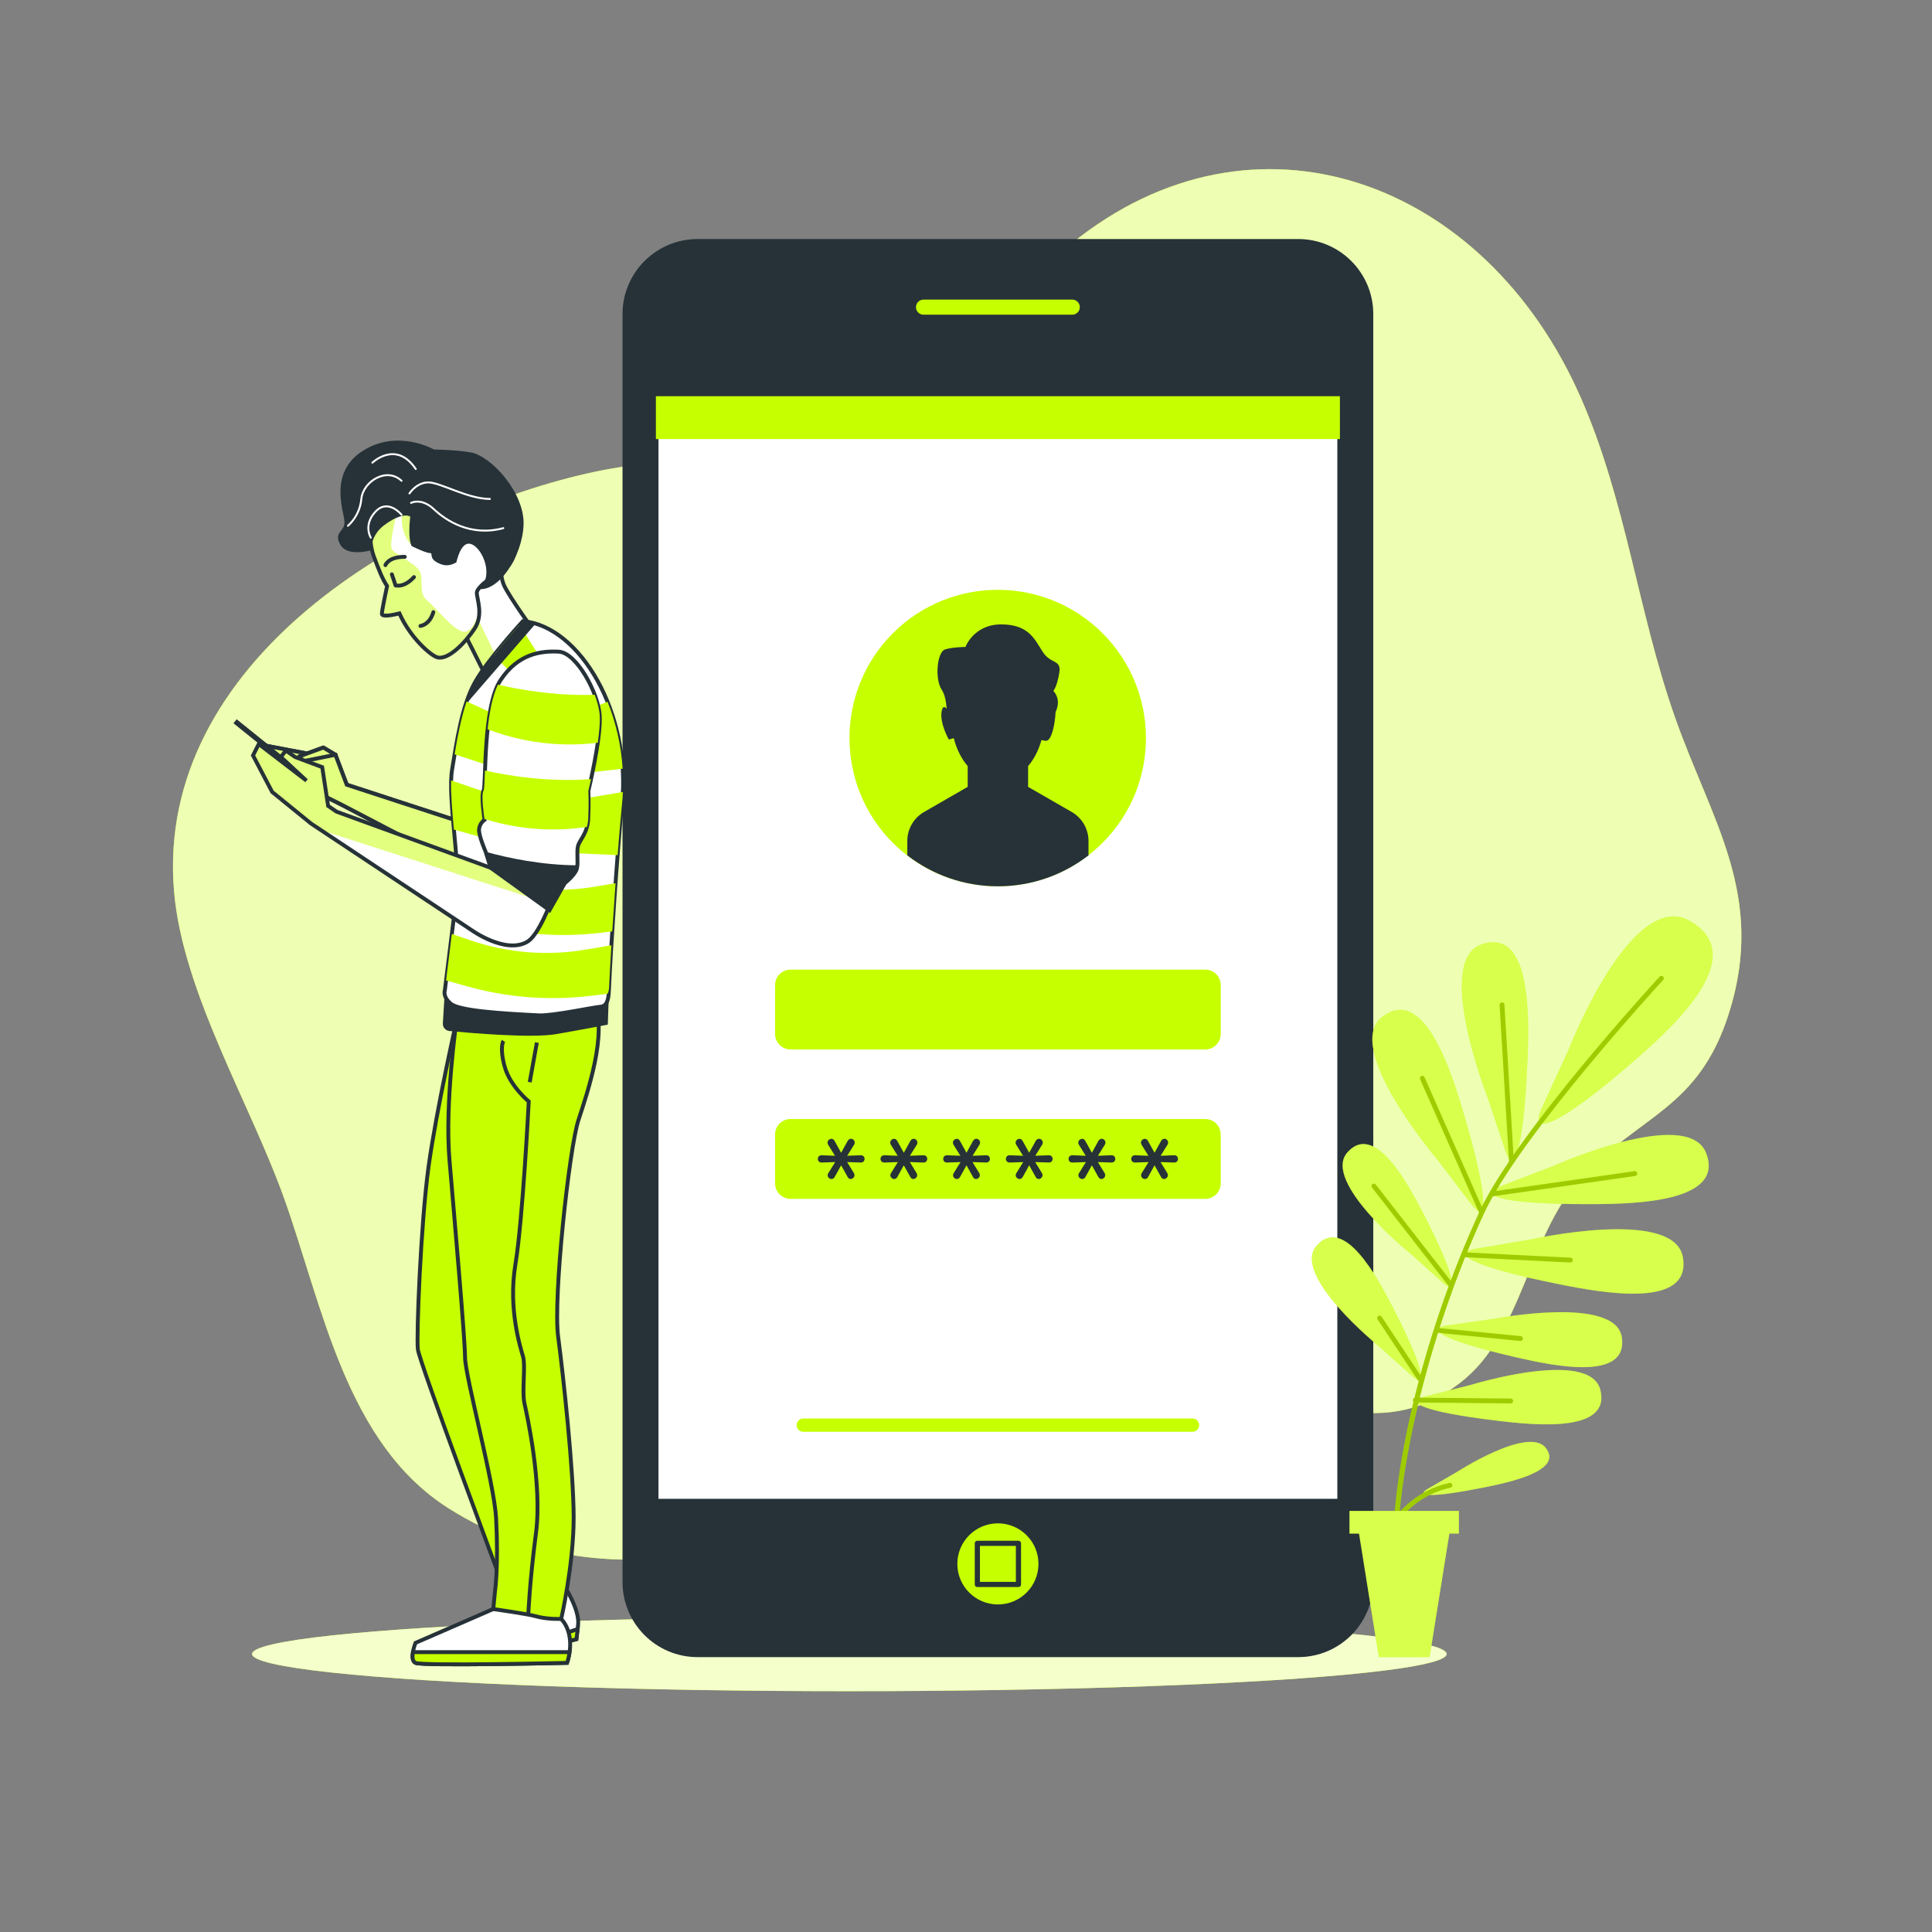 <?xml version="1.0" encoding="utf-8"?>
<!-- Generator: Adobe Illustrator 27.5.0, SVG Export Plug-In . SVG Version: 6.00 Build 0)  -->
<svg version="1.1" xmlns="http://www.w3.org/2000/svg" xmlns:xlink="http://www.w3.org/1999/xlink" x="0px" y="0px"
	 viewBox="0 0 500 500" style="enable-background:new 0 0 500 500;" xml:space="preserve">
<rect x="0" y="0" width="500" height="500" fill="#808080" stroke="none"/>
<g id="Background_simple">
	<g>
		<g>
			<path id="XMLID_1_" style="fill:#C6FF00;" d="M409.128,102.962c-24.881-56.73-84.601-78.088-131.722-40.015
				c-18.394,14.862-29.88,38.511-52.41,47.997c-21.134,8.898-47.917,6.271-70.778,11.092
				c-48.675,10.263-114.183,49.005-109.181,108.589c2.193,26.122,19.819,55.138,28.519,79.573
				c10.015,28.127,16.031,63.3,42.473,80.113c45.384,28.858,100.125,5.265,141.049-18.012c21.988-12.506,34.111-20.198,57.798-15.91
				c21.937,3.97,41.685,17.999,63.117,1.393c16.09-12.467,17.416-37.745,30.925-52.582c15.221-16.718,30.658-17.93,38.562-43.062
				c9.588-30.485-4.536-49.536-14.092-76.78C423.882,158.258,420.85,129.689,409.128,102.962z"/>
		</g>
		<g style="opacity:0.7;">
			<path id="XMLID_2_" style="fill:#FFFFFF;" d="M409.128,102.962c-24.881-56.73-84.601-78.088-131.722-40.015
				c-18.394,14.862-29.88,38.511-52.41,47.997c-21.134,8.898-47.917,6.271-70.778,11.092
				c-48.675,10.263-114.183,49.005-109.181,108.589c2.193,26.122,19.819,55.138,28.519,79.573
				c10.015,28.127,16.031,63.3,42.473,80.113c45.384,28.858,100.125,5.265,141.049-18.012c21.988-12.506,34.111-20.198,57.798-15.91
				c21.937,3.97,41.685,17.999,63.117,1.393c16.09-12.467,17.416-37.745,30.925-52.582c15.221-16.718,30.658-17.93,38.562-43.062
				c9.588-30.485-4.536-49.536-14.092-76.78C423.882,158.258,420.85,129.689,409.128,102.962z"/>
		</g>
	</g>
</g>
<g id="Shadow">
	<g>
		<ellipse style="fill:#C6FF00;" cx="219.809" cy="428.053" rx="154.578" ry="9.628"/>
		<ellipse style="opacity:0.8;fill:#FFFFFF;" cx="219.809" cy="428.053" rx="154.578" ry="9.628"/>
	</g>
</g>
<g id="Device">
	<g>
		<path style="fill:#263238;" d="M335.973,428.862H180.538c-10.73,0-19.429-8.699-19.429-19.43V81.292
			c0-10.731,8.699-19.43,19.429-19.43h155.435c10.73,0,19.43,8.699,19.43,19.43v328.141
			C355.403,420.163,346.703,428.862,335.973,428.862z"/>
		
			<rect x="169.744" y="102.16" style="fill:#FFFFFF;stroke:#263238;stroke-width:1.337;stroke-miterlimit:10;" width="177.023" height="286.404"/>
		<g>
			<g>
				
					<ellipse transform="matrix(0.707 -0.707 0.707 0.707 -59.418 238.558)" style="fill:#C6FF00;" cx="258.255" cy="191.002" rx="38.371" ry="38.371"/>
				<path style="fill:#C6FF00;" d="M308.626,370.548h-100.74c-0.951,0-1.722-0.771-1.722-1.722l0,0c0-0.951,0.771-1.722,1.722-1.722
					h100.74c0.951,0,1.722,0.771,1.722,1.722l0,0C310.348,369.777,309.577,370.548,308.626,370.548z"/>
				<path style="fill:#C6FF00;" d="M311.916,271.602H204.595c-2.212,0-4.006-1.794-4.006-4.006v-12.655
					c0-2.212,1.794-4.006,4.006-4.006h107.322c2.212,0,4.006,1.793,4.006,4.006v12.655
					C315.922,269.808,314.129,271.602,311.916,271.602z"/>
				<path style="fill:#C6FF00;" d="M311.916,310.268H204.595c-2.212,0-4.006-1.793-4.006-4.006v-12.655
					c0-2.212,1.794-4.006,4.006-4.006h107.322c2.212,0,4.006,1.793,4.006,4.006v12.655
					C315.922,308.475,314.129,310.268,311.916,310.268z"/>
			</g>
			<g>
				<path style="fill:#263238;" d="M277.359,210.139l-11.288-6.499v-5.372c1.541-1.799,2.738-4.125,3.469-6.767
					c0.345,0.118,0.746,0.207,1.213,0.207c1.401,0,2.289-4.341,2.434-7.436c1.631-3.452-0.591-5.469-0.591-5.469
					s0.922-0.922,1.536-4.609s-2.151-2.151-4.302-5.531c-2.151-3.38-3.687-7.067-10.754-7.067c-7.067,0-9.218,5.838-9.218,5.838
					s-3.073,0-5.223,0.615c-2.151,0.614-2.765,7.682-0.922,10.447c0.833,1.249,1.162,3.184,1.275,4.934
					c-0.489-0.602-1.002-0.764-1.275,0.596c-0.615,3.073,1.844,7.374,1.844,7.374l1.277-0.365c0.714,2.837,1.973,5.326,3.606,7.231
					v5.372l-11.288,6.499c-2.687,1.547-4.343,4.412-4.343,7.512v3.716c6.485,5.015,14.614,8.007,23.446,8.007
					c8.832,0,16.961-2.992,23.446-8.007v-3.716C281.702,214.551,280.046,211.686,277.359,210.139z"/>
				<g>
					<path style="fill:#263238;" d="M215.202,305.129c-0.26,0-0.492-0.097-0.696-0.291c-0.205-0.195-0.307-0.427-0.307-0.696
						c0-0.18,0.05-0.349,0.15-0.509l1.796-2.888l-3.502,0.119c-0.309,0-0.551-0.092-0.726-0.276
						c-0.175-0.185-0.262-0.407-0.262-0.666c0-0.25,0.087-0.469,0.262-0.659c0.174-0.189,0.416-0.284,0.726-0.284l3.457,0.135
						l-1.781-2.873c-0.1-0.17-0.15-0.344-0.15-0.524c0-0.269,0.102-0.502,0.307-0.696c0.205-0.194,0.436-0.292,0.696-0.292
						c0.339,0,0.608,0.175,0.808,0.525l1.706,3.082l1.691-3.067c0.229-0.369,0.519-0.554,0.868-0.554c0.259,0,0.484,0.1,0.673,0.299
						c0.189,0.2,0.285,0.435,0.285,0.704c0,0.159-0.045,0.324-0.135,0.493l-1.811,2.903l3.517-0.135
						c0.309,0,0.548,0.093,0.718,0.277c0.169,0.185,0.254,0.406,0.254,0.666c0,0.259-0.085,0.481-0.254,0.666
						c-0.17,0.185-0.409,0.276-0.718,0.276l-3.532-0.119l1.751,2.857c0.1,0.17,0.149,0.345,0.149,0.524
						c0,0.27-0.102,0.504-0.307,0.703c-0.205,0.199-0.432,0.299-0.681,0.299c-0.339,0-0.604-0.179-0.793-0.538l-1.676-3.008
						l-1.661,3.008C215.816,304.951,215.541,305.129,215.202,305.129z"/>
					<path style="fill:#263238;" d="M231.424,305.129c-0.26,0-0.492-0.097-0.696-0.291c-0.205-0.195-0.307-0.427-0.307-0.696
						c0-0.18,0.05-0.349,0.15-0.509l1.796-2.888l-3.502,0.119c-0.309,0-0.551-0.092-0.726-0.276
						c-0.175-0.185-0.262-0.407-0.262-0.666c0-0.25,0.087-0.469,0.262-0.659c0.174-0.189,0.417-0.284,0.726-0.284l3.457,0.135
						l-1.781-2.873c-0.1-0.17-0.15-0.344-0.15-0.524c0-0.269,0.102-0.502,0.307-0.696c0.205-0.194,0.437-0.292,0.696-0.292
						c0.339,0,0.608,0.175,0.808,0.525l1.706,3.082l1.691-3.067c0.229-0.369,0.519-0.554,0.868-0.554c0.259,0,0.484,0.1,0.673,0.299
						c0.189,0.2,0.285,0.435,0.285,0.704c0,0.159-0.045,0.324-0.135,0.493l-1.812,2.903l3.517-0.135c0.31,0,0.549,0.093,0.719,0.277
						c0.169,0.185,0.254,0.406,0.254,0.666c0,0.259-0.085,0.481-0.254,0.666c-0.17,0.185-0.409,0.276-0.719,0.276l-3.531-0.119
						l1.751,2.857c0.1,0.17,0.149,0.345,0.149,0.524c0,0.27-0.103,0.504-0.307,0.703c-0.204,0.199-0.432,0.299-0.681,0.299
						c-0.339,0-0.604-0.179-0.793-0.538l-1.676-3.008l-1.661,3.008C232.037,304.951,231.763,305.129,231.424,305.129z"/>
					<path style="fill:#263238;" d="M247.645,305.129c-0.259,0-0.491-0.097-0.695-0.291c-0.205-0.195-0.307-0.427-0.307-0.696
						c0-0.18,0.05-0.349,0.149-0.509l1.796-2.888l-3.502,0.119c-0.31,0-0.552-0.092-0.726-0.276
						c-0.175-0.185-0.262-0.407-0.262-0.666c0-0.25,0.087-0.469,0.262-0.659c0.174-0.189,0.416-0.284,0.726-0.284l3.457,0.135
						l-1.781-2.873c-0.1-0.17-0.149-0.344-0.149-0.524c0-0.269,0.103-0.502,0.307-0.696c0.204-0.194,0.436-0.292,0.696-0.292
						c0.339,0,0.608,0.175,0.808,0.525l1.706,3.082l1.691-3.067c0.23-0.369,0.519-0.554,0.868-0.554c0.259,0,0.483,0.1,0.673,0.299
						c0.189,0.2,0.284,0.435,0.284,0.704c0,0.159-0.045,0.324-0.135,0.493l-1.811,2.903l3.517-0.135c0.31,0,0.549,0.093,0.719,0.277
						c0.169,0.185,0.254,0.406,0.254,0.666c0,0.259-0.085,0.481-0.254,0.666c-0.17,0.185-0.409,0.276-0.719,0.276l-3.531-0.119
						l1.751,2.857c0.1,0.17,0.149,0.345,0.149,0.524c0,0.27-0.103,0.504-0.307,0.703c-0.205,0.199-0.432,0.299-0.681,0.299
						c-0.34,0-0.604-0.179-0.794-0.538l-1.676-3.008l-1.661,3.008C248.26,304.951,247.985,305.129,247.645,305.129z"/>
					<path style="fill:#263238;" d="M263.867,305.129c-0.259,0-0.491-0.097-0.695-0.291c-0.205-0.195-0.307-0.427-0.307-0.696
						c0-0.18,0.05-0.349,0.149-0.509l1.796-2.888l-3.502,0.119c-0.309,0-0.552-0.092-0.725-0.276
						c-0.175-0.185-0.262-0.407-0.262-0.666c0-0.25,0.087-0.469,0.262-0.659c0.174-0.189,0.416-0.284,0.725-0.284l3.457,0.135
						l-1.781-2.873c-0.1-0.17-0.149-0.344-0.149-0.524c0-0.269,0.103-0.502,0.307-0.696c0.204-0.194,0.437-0.292,0.696-0.292
						c0.339,0,0.608,0.175,0.808,0.525l1.706,3.082l1.691-3.067c0.23-0.369,0.519-0.554,0.868-0.554c0.259,0,0.483,0.1,0.673,0.299
						c0.189,0.2,0.284,0.435,0.284,0.704c0,0.159-0.045,0.324-0.135,0.493l-1.811,2.903l3.517-0.135c0.31,0,0.549,0.093,0.719,0.277
						c0.169,0.185,0.254,0.406,0.254,0.666c0,0.259-0.085,0.481-0.254,0.666c-0.17,0.185-0.409,0.276-0.719,0.276l-3.531-0.119
						l1.751,2.857c0.1,0.17,0.149,0.345,0.149,0.524c0,0.27-0.102,0.504-0.307,0.703c-0.205,0.199-0.432,0.299-0.681,0.299
						c-0.34,0-0.604-0.179-0.794-0.538l-1.676-3.008l-1.661,3.008C264.481,304.951,264.207,305.129,263.867,305.129z"/>
					<path style="fill:#263238;" d="M280.089,305.129c-0.259,0-0.491-0.097-0.695-0.291c-0.205-0.195-0.307-0.427-0.307-0.696
						c0-0.18,0.05-0.349,0.149-0.509l1.796-2.888l-3.502,0.119c-0.31,0-0.552-0.092-0.726-0.276
						c-0.175-0.185-0.262-0.407-0.262-0.666c0-0.25,0.087-0.469,0.262-0.659c0.174-0.189,0.416-0.284,0.726-0.284l3.457,0.135
						l-1.781-2.873c-0.1-0.17-0.149-0.344-0.149-0.524c0-0.269,0.103-0.502,0.307-0.696c0.204-0.194,0.437-0.292,0.696-0.292
						c0.339,0,0.608,0.175,0.808,0.525l1.706,3.082l1.691-3.067c0.229-0.369,0.519-0.554,0.868-0.554c0.259,0,0.483,0.1,0.673,0.299
						c0.19,0.2,0.284,0.435,0.284,0.704c0,0.159-0.045,0.324-0.135,0.493l-1.811,2.903l3.517-0.135c0.31,0,0.549,0.093,0.719,0.277
						c0.169,0.185,0.254,0.406,0.254,0.666c0,0.259-0.085,0.481-0.254,0.666c-0.17,0.185-0.409,0.276-0.719,0.276l-3.531-0.119
						l1.751,2.857c0.1,0.17,0.149,0.345,0.149,0.524c0,0.27-0.103,0.504-0.307,0.703c-0.205,0.199-0.432,0.299-0.681,0.299
						c-0.34,0-0.604-0.179-0.794-0.538l-1.676-3.008l-1.661,3.008C280.703,304.951,280.429,305.129,280.089,305.129z"/>
					<path style="fill:#263238;" d="M296.31,305.129c-0.259,0-0.491-0.097-0.695-0.291c-0.205-0.195-0.307-0.427-0.307-0.696
						c0-0.18,0.05-0.349,0.15-0.509l1.796-2.888l-3.502,0.119c-0.31,0-0.552-0.092-0.726-0.276
						c-0.175-0.185-0.262-0.407-0.262-0.666c0-0.25,0.087-0.469,0.262-0.659c0.174-0.189,0.416-0.284,0.726-0.284l3.457,0.135
						l-1.781-2.873c-0.1-0.17-0.149-0.344-0.149-0.524c0-0.269,0.103-0.502,0.307-0.696c0.204-0.194,0.437-0.292,0.696-0.292
						c0.339,0,0.608,0.175,0.808,0.525l1.706,3.082l1.691-3.067c0.229-0.369,0.518-0.554,0.868-0.554c0.259,0,0.483,0.1,0.673,0.299
						c0.19,0.2,0.284,0.435,0.284,0.704c0,0.159-0.045,0.324-0.135,0.493l-1.811,2.903l3.517-0.135c0.31,0,0.549,0.093,0.719,0.277
						c0.169,0.185,0.254,0.406,0.254,0.666c0,0.259-0.085,0.481-0.254,0.666c-0.17,0.185-0.409,0.276-0.719,0.276l-3.531-0.119
						l1.751,2.857c0.1,0.17,0.149,0.345,0.149,0.524c0,0.27-0.103,0.504-0.307,0.703c-0.205,0.199-0.432,0.299-0.681,0.299
						c-0.34,0-0.604-0.179-0.794-0.538l-1.676-3.008l-1.661,3.008C296.925,304.951,296.65,305.129,296.31,305.129z"/>
				</g>
			</g>
		</g>
		<rect x="169.744" y="102.537" style="fill:#C6FF00;" width="177.023" height="11.095"/>
		
			<path style="fill:#C6FF00;stroke:#263238;stroke-width:1.337;stroke-linecap:round;stroke-linejoin:round;stroke-miterlimit:10;" d="
			M277.499,82.115h-38.488c-1.449,0-2.624-1.175-2.624-2.624l0,0c0-1.449,1.175-2.624,2.624-2.624h38.488
			c1.449,0,2.624,1.175,2.624,2.624l0,0C280.123,80.94,278.948,82.115,277.499,82.115z"/>
		<path style="fill:#C6FF00;" d="M268.752,404.735c0-5.797-4.699-10.497-10.497-10.497c-5.797,0-10.496,4.699-10.496,10.497
			c0,5.797,4.699,10.497,10.496,10.497C264.052,415.232,268.752,410.533,268.752,404.735z"/>
		
			<rect x="252.936" y="399.415" style="fill:#C6FF00;stroke:#263238;stroke-width:1.337;stroke-linecap:round;stroke-linejoin:round;stroke-miterlimit:10;" width="10.64" height="10.64"/>
	</g>
</g>
<g id="Plant">
	<g>
		<path style="fill:#C6FF00;" d="M384.975,284.007c0,0-13.94-35.415-1.524-39.628c12.923-4.385,12.348,18.976,11.853,30.396
			c-1.057,24.368-3.746,28.895-5.756,22.949L384.975,284.007z M380.792,311.641c3.832,4.971,4.905-0.184-2.009-23.574
			c-3.24-10.962-10.284-33.244-21.082-24.899c-10.375,8.017,14.311,36.985,14.311,36.985L380.792,311.641z M373.389,331.938
			c3.651,3.245,3.724-0.852-4.952-17.733c-4.066-7.912-12.68-23.926-19.726-15.982c-6.77,7.633,16.301,26.203,16.301,26.203
			L373.389,331.938z M365.419,356.082c3.651,3.245,3.724-0.852-4.952-17.733c-4.066-7.912-12.68-23.926-19.726-15.982
			c-6.77,7.633,16.301,26.203,16.301,26.203L365.419,356.082z M388.525,306.936c-5.848,2.281-1.202,4.759,23.189,4.697
			c11.431-0.029,34.794-0.526,29.821-13.234c-4.778-12.21-39.516,3.34-39.516,3.34L388.525,306.936z M381.874,323.18
			c-6.185,1.073-2.124,4.425,21.793,9.213c11.209,2.244,34.204,6.401,31.856-7.042c-2.256-12.916-39.392-4.582-39.392-4.582
			L381.874,323.18z M374.416,343.037c-5.255,0.764-1.898,3.693,18.216,8.295c9.427,2.157,28.777,6.204,27.102-5.219
			c-1.609-10.975-33.206-4.786-33.206-4.786L374.416,343.037z M368.767,361.405c-5.144,1.318-1.496,3.874,18.993,6.315
			c9.603,1.144,29.273,3.115,26.396-8.066c-2.765-10.742-33.526-1.234-33.526-1.234L368.767,361.405z M398.908,286.985
			c-3.041,6.712,3.232,5.697,24.411-12.788c9.926-8.663,29.819-26.809,14.064-35.841c-15.137-8.677-31.4,33.207-31.4,33.207
			L398.908,286.985z M369.552,385.278c-3.177,1.854-0.064,2.575,14.482-0.323c6.817-1.359,20.691-4.359,15.98-10.274
			c-4.526-5.683-23.123,6.353-23.123,6.353L369.552,385.278z"/>
		<path style="opacity:0.3;fill:#FFFFFF;" d="M384.975,284.007c0,0-13.94-35.415-1.524-39.628
			c12.923-4.385,12.348,18.976,11.853,30.396c-1.057,24.368-3.746,28.895-5.756,22.949L384.975,284.007z M380.792,311.641
			c3.832,4.971,4.905-0.184-2.009-23.574c-3.24-10.962-10.284-33.244-21.082-24.899c-10.375,8.017,14.311,36.985,14.311,36.985
			L380.792,311.641z M373.389,331.938c3.651,3.245,3.724-0.852-4.952-17.733c-4.066-7.912-12.68-23.926-19.726-15.982
			c-6.77,7.633,16.301,26.203,16.301,26.203L373.389,331.938z M365.419,356.082c3.651,3.245,3.724-0.852-4.952-17.733
			c-4.066-7.912-12.68-23.926-19.726-15.982c-6.77,7.633,16.301,26.203,16.301,26.203L365.419,356.082z M388.525,306.936
			c-5.848,2.281-1.202,4.759,23.189,4.697c11.431-0.029,34.794-0.526,29.821-13.234c-4.778-12.21-39.516,3.34-39.516,3.34
			L388.525,306.936z M381.874,323.18c-6.185,1.073-2.124,4.425,21.793,9.213c11.209,2.244,34.204,6.401,31.856-7.042
			c-2.256-12.916-39.392-4.582-39.392-4.582L381.874,323.18z M374.416,343.037c-5.255,0.764-1.898,3.693,18.216,8.295
			c9.427,2.157,28.777,6.204,27.102-5.219c-1.609-10.975-33.206-4.786-33.206-4.786L374.416,343.037z M368.767,361.405
			c-5.144,1.318-1.496,3.874,18.993,6.315c9.603,1.144,29.273,3.115,26.396-8.066c-2.765-10.742-33.526-1.234-33.526-1.234
			L368.767,361.405z M398.908,286.985c-3.041,6.712,3.232,5.697,24.411-12.788c9.926-8.663,29.819-26.809,14.064-35.841
			c-15.137-8.677-31.4,33.207-31.4,33.207L398.908,286.985z M369.552,385.278c-3.177,1.854-0.064,2.575,14.482-0.323
			c6.817-1.359,20.691-4.359,15.98-10.274c-4.526-5.683-23.123,6.353-23.123,6.353L369.552,385.278z"/>
		<g>
			<path style="fill:#C6FF00;" d="M391.146,300.488l-2.426-40.43 M383.464,313.83L368.1,279.06 M423.085,303.722l-36.791,5.256
				 M375.502,332.572l-19.935-25.615 M378.963,324.727l27.458,1.384 M372.503,344.34l20.997,2.077 M367.426,356.799l-10.383-15.69
				 M366.273,362.337l24.689,0.231 M361.27,408.657c0.345-0.023,0.605-0.321,0.583-0.667c-1.572-23.584,7.548-62.196,22.18-93.897
				c9.352-20.262,46.018-60.084,46.387-60.483c0.234-0.254,0.219-0.65-0.035-0.885c-0.252-0.233-0.649-0.22-0.885,0.035
				c-0.37,0.401-37.169,40.368-46.604,60.808c-14.943,32.379-23.902,70.357-22.293,94.507c0.023,0.33,0.298,0.584,0.624,0.584
				C361.241,408.658,361.255,408.658,361.27,408.657z M391.183,301.112c0.346-0.021,0.608-0.317,0.588-0.662l-2.426-40.43
				c-0.022-0.346-0.33-0.622-0.662-0.588c-0.346,0.021-0.608,0.317-0.588,0.662l2.426,40.43c0.021,0.333,0.296,0.589,0.624,0.589
				C391.157,301.113,391.17,301.113,391.183,301.112z M383.717,314.402c0.316-0.14,0.459-0.509,0.319-0.825l-15.363-34.77
				c-0.14-0.317-0.51-0.461-0.825-0.319c-0.316,0.14-0.459,0.509-0.319,0.825l15.363,34.771c0.103,0.234,0.332,0.373,0.572,0.373
				C383.549,314.456,383.635,314.44,383.717,314.402z M386.383,309.599l36.792-5.257c0.342-0.05,0.58-0.366,0.531-0.709
				c-0.049-0.342-0.366-0.575-0.709-0.531l-36.792,5.257c-0.342,0.05-0.58,0.366-0.531,0.709c0.045,0.311,0.313,0.537,0.619,0.537
				C386.322,309.604,386.352,309.603,386.383,309.599z M375.887,333.066c0.272-0.213,0.321-0.605,0.109-0.879l-19.935-25.615
				c-0.214-0.271-0.605-0.32-0.879-0.109c-0.272,0.213-0.321,0.605-0.109,0.879l19.935,25.615c0.124,0.158,0.308,0.241,0.494,0.241
				C375.637,333.198,375.772,333.155,375.887,333.066z M407.046,326.143c0.018-0.345-0.248-0.639-0.594-0.656l-27.458-1.385
				c-0.347-0.033-0.639,0.248-0.656,0.594c-0.018,0.345,0.248,0.639,0.594,0.656l27.458,1.385c0.011,0.001,0.022,0.001,0.032,0.001
				C406.753,326.737,407.029,326.478,407.046,326.143z M394.123,346.478c0.034-0.344-0.218-0.65-0.561-0.685l-20.997-2.076
				c-0.336-0.032-0.65,0.217-0.685,0.561c-0.034,0.344,0.218,0.65,0.561,0.685l20.997,2.076c0.021,0.002,0.042,0.003,0.063,0.003
				C393.818,347.042,394.091,346.801,394.123,346.478z M367.772,357.322c0.288-0.191,0.367-0.58,0.177-0.868l-10.384-15.69
				c-0.191-0.288-0.578-0.368-0.868-0.177c-0.288,0.191-0.367,0.58-0.177,0.868l10.384,15.69c0.121,0.182,0.32,0.28,0.523,0.28
				C367.546,357.426,367.666,357.393,367.772,357.322z M391.588,362.574c0.003-0.346-0.274-0.629-0.62-0.632l-24.69-0.232
				c-0.002,0-0.004,0-0.006,0c-0.343,0-0.623,0.276-0.626,0.62c-0.003,0.346,0.274,0.629,0.62,0.632l24.689,0.231
				c0.002,0,0.004,0,0.006,0C391.305,363.194,391.585,362.918,391.588,362.574z M358.465,399.492
				c0.041-0.116,4.258-11.713,16.914-14.482c0.338-0.073,0.552-0.407,0.478-0.745c-0.073-0.339-0.412-0.549-0.745-0.477
				c-13.355,2.923-17.785,15.168-17.828,15.291c-0.114,0.326,0.058,0.683,0.384,0.798c0.068,0.023,0.139,0.035,0.207,0.035
				C358.132,399.911,358.374,399.75,358.465,399.492z M361.27,408.657c0.345-0.023,0.605-0.321,0.583-0.667
				c-1.572-23.584,7.548-62.196,22.18-93.897c9.352-20.262,46.018-60.084,46.387-60.483c0.234-0.254,0.219-0.65-0.035-0.885
				c-0.252-0.233-0.649-0.22-0.885,0.035c-0.37,0.401-37.169,40.368-46.604,60.808c-14.943,32.379-23.902,70.357-22.293,94.507
				c0.023,0.33,0.298,0.584,0.624,0.584C361.241,408.658,361.255,408.658,361.27,408.657z M391.183,301.112
				c0.346-0.021,0.608-0.317,0.588-0.662l-2.426-40.43c-0.022-0.346-0.33-0.622-0.662-0.588c-0.346,0.021-0.608,0.317-0.588,0.662
				l2.426,40.43c0.021,0.333,0.296,0.589,0.624,0.589C391.157,301.113,391.17,301.113,391.183,301.112z M383.717,314.402
				c0.316-0.14,0.459-0.509,0.319-0.825l-15.363-34.77c-0.14-0.317-0.51-0.461-0.825-0.319c-0.316,0.14-0.459,0.509-0.319,0.825
				l15.363,34.771c0.103,0.234,0.332,0.373,0.572,0.373C383.549,314.456,383.635,314.44,383.717,314.402z M386.383,309.599
				l36.792-5.257c0.342-0.05,0.58-0.366,0.531-0.709c-0.049-0.342-0.366-0.575-0.709-0.531l-36.792,5.257
				c-0.342,0.05-0.58,0.366-0.531,0.709c0.045,0.311,0.313,0.537,0.619,0.537C386.322,309.604,386.352,309.603,386.383,309.599z
				 M375.887,333.066c0.272-0.213,0.321-0.605,0.109-0.879l-19.935-25.615c-0.214-0.271-0.605-0.32-0.879-0.109
				c-0.272,0.213-0.321,0.605-0.109,0.879l19.935,25.615c0.124,0.158,0.308,0.241,0.494,0.241
				C375.637,333.198,375.772,333.155,375.887,333.066z M407.046,326.143c0.018-0.345-0.248-0.639-0.594-0.656l-27.458-1.385
				c-0.347-0.033-0.639,0.248-0.656,0.594c-0.018,0.345,0.248,0.639,0.594,0.656l27.458,1.385c0.011,0.001,0.022,0.001,0.032,0.001
				C406.753,326.737,407.029,326.478,407.046,326.143z M394.123,346.478c0.034-0.344-0.218-0.65-0.561-0.685l-20.997-2.076
				c-0.336-0.032-0.65,0.217-0.685,0.561c-0.034,0.344,0.218,0.65,0.561,0.685l20.997,2.076c0.021,0.002,0.042,0.003,0.063,0.003
				C393.818,347.042,394.091,346.801,394.123,346.478z M367.772,357.322c0.288-0.191,0.367-0.58,0.177-0.868l-10.384-15.69
				c-0.191-0.288-0.578-0.368-0.868-0.177c-0.288,0.191-0.367,0.58-0.177,0.868l10.384,15.69c0.121,0.182,0.32,0.28,0.523,0.28
				C367.546,357.426,367.666,357.393,367.772,357.322z M391.588,362.574c0.003-0.346-0.274-0.629-0.62-0.632l-24.69-0.232
				c-0.002,0-0.004,0-0.006,0c-0.343,0-0.623,0.276-0.626,0.62c-0.003,0.346,0.274,0.629,0.62,0.632l24.689,0.231
				c0.002,0,0.004,0,0.006,0C391.305,363.194,391.585,362.918,391.588,362.574z M358.465,399.492
				c0.041-0.116,4.258-11.713,16.914-14.482c0.338-0.073,0.552-0.407,0.478-0.745c-0.073-0.339-0.412-0.549-0.745-0.477
				c-13.355,2.923-17.785,15.168-17.828,15.291c-0.114,0.326,0.058,0.683,0.384,0.798c0.068,0.023,0.139,0.035,0.207,0.035
				C358.132,399.911,358.374,399.75,358.465,399.492z"/>
			<path style="opacity:0.2;" d="M391.146,300.488l-2.426-40.43 M383.464,313.83L368.1,279.06 M423.085,303.722l-36.791,5.256
				 M375.502,332.572l-19.935-25.615 M378.963,324.727l27.458,1.384 M372.503,344.34l20.997,2.077 M367.426,356.799l-10.383-15.69
				 M366.273,362.337l24.689,0.231 M361.27,408.657c0.345-0.023,0.605-0.321,0.583-0.667c-1.572-23.584,7.548-62.196,22.18-93.897
				c9.352-20.262,46.018-60.084,46.387-60.483c0.234-0.254,0.219-0.65-0.035-0.885c-0.252-0.233-0.649-0.22-0.885,0.035
				c-0.37,0.401-37.169,40.368-46.604,60.808c-14.943,32.379-23.902,70.357-22.293,94.507c0.023,0.33,0.298,0.584,0.624,0.584
				C361.241,408.658,361.255,408.658,361.27,408.657z M391.183,301.112c0.346-0.021,0.608-0.317,0.588-0.662l-2.426-40.43
				c-0.022-0.346-0.33-0.622-0.662-0.588c-0.346,0.021-0.608,0.317-0.588,0.662l2.426,40.43c0.021,0.333,0.296,0.589,0.624,0.589
				C391.157,301.113,391.17,301.113,391.183,301.112z M383.717,314.402c0.316-0.14,0.459-0.509,0.319-0.825l-15.363-34.77
				c-0.14-0.317-0.51-0.461-0.825-0.319c-0.316,0.14-0.459,0.509-0.319,0.825l15.363,34.771c0.103,0.234,0.332,0.373,0.572,0.373
				C383.549,314.456,383.635,314.44,383.717,314.402z M386.383,309.599l36.792-5.257c0.342-0.05,0.58-0.366,0.531-0.709
				c-0.049-0.342-0.366-0.575-0.709-0.531l-36.792,5.257c-0.342,0.05-0.58,0.366-0.531,0.709c0.045,0.311,0.313,0.537,0.619,0.537
				C386.322,309.604,386.352,309.603,386.383,309.599z M375.887,333.066c0.272-0.213,0.321-0.605,0.109-0.879l-19.935-25.615
				c-0.214-0.271-0.605-0.32-0.879-0.109c-0.272,0.213-0.321,0.605-0.109,0.879l19.935,25.615c0.124,0.158,0.308,0.241,0.494,0.241
				C375.637,333.198,375.772,333.155,375.887,333.066z M407.046,326.143c0.018-0.345-0.248-0.639-0.594-0.656l-27.458-1.385
				c-0.347-0.033-0.639,0.248-0.656,0.594c-0.018,0.345,0.248,0.639,0.594,0.656l27.458,1.385c0.011,0.001,0.022,0.001,0.032,0.001
				C406.753,326.737,407.029,326.478,407.046,326.143z M394.123,346.478c0.034-0.344-0.218-0.65-0.561-0.685l-20.997-2.076
				c-0.336-0.032-0.65,0.217-0.685,0.561c-0.034,0.344,0.218,0.65,0.561,0.685l20.997,2.076c0.021,0.002,0.042,0.003,0.063,0.003
				C393.818,347.042,394.091,346.801,394.123,346.478z M367.772,357.322c0.288-0.191,0.367-0.58,0.177-0.868l-10.384-15.69
				c-0.191-0.288-0.578-0.368-0.868-0.177c-0.288,0.191-0.367,0.58-0.177,0.868l10.384,15.69c0.121,0.182,0.32,0.28,0.523,0.28
				C367.546,357.426,367.666,357.393,367.772,357.322z M391.588,362.574c0.003-0.346-0.274-0.629-0.62-0.632l-24.69-0.232
				c-0.002,0-0.004,0-0.006,0c-0.343,0-0.623,0.276-0.626,0.62c-0.003,0.346,0.274,0.629,0.62,0.632l24.689,0.231
				c0.002,0,0.004,0,0.006,0C391.305,363.194,391.585,362.918,391.588,362.574z M358.465,399.492
				c0.041-0.116,4.258-11.713,16.914-14.482c0.338-0.073,0.552-0.407,0.478-0.745c-0.073-0.339-0.412-0.549-0.745-0.477
				c-13.355,2.923-17.785,15.168-17.828,15.291c-0.114,0.326,0.058,0.683,0.384,0.798c0.068,0.023,0.139,0.035,0.207,0.035
				C358.132,399.911,358.374,399.75,358.465,399.492z M361.27,408.657c0.345-0.023,0.605-0.321,0.583-0.667
				c-1.572-23.584,7.548-62.196,22.18-93.897c9.352-20.262,46.018-60.084,46.387-60.483c0.234-0.254,0.219-0.65-0.035-0.885
				c-0.252-0.233-0.649-0.22-0.885,0.035c-0.37,0.401-37.169,40.368-46.604,60.808c-14.943,32.379-23.902,70.357-22.293,94.507
				c0.023,0.33,0.298,0.584,0.624,0.584C361.241,408.658,361.255,408.658,361.27,408.657z M391.183,301.112
				c0.346-0.021,0.608-0.317,0.588-0.662l-2.426-40.43c-0.022-0.346-0.33-0.622-0.662-0.588c-0.346,0.021-0.608,0.317-0.588,0.662
				l2.426,40.43c0.021,0.333,0.296,0.589,0.624,0.589C391.157,301.113,391.17,301.113,391.183,301.112z M383.717,314.402
				c0.316-0.14,0.459-0.509,0.319-0.825l-15.363-34.77c-0.14-0.317-0.51-0.461-0.825-0.319c-0.316,0.14-0.459,0.509-0.319,0.825
				l15.363,34.771c0.103,0.234,0.332,0.373,0.572,0.373C383.549,314.456,383.635,314.44,383.717,314.402z M386.383,309.599
				l36.792-5.257c0.342-0.05,0.58-0.366,0.531-0.709c-0.049-0.342-0.366-0.575-0.709-0.531l-36.792,5.257
				c-0.342,0.05-0.58,0.366-0.531,0.709c0.045,0.311,0.313,0.537,0.619,0.537C386.322,309.604,386.352,309.603,386.383,309.599z
				 M375.887,333.066c0.272-0.213,0.321-0.605,0.109-0.879l-19.935-25.615c-0.214-0.271-0.605-0.32-0.879-0.109
				c-0.272,0.213-0.321,0.605-0.109,0.879l19.935,25.615c0.124,0.158,0.308,0.241,0.494,0.241
				C375.637,333.198,375.772,333.155,375.887,333.066z M407.046,326.143c0.018-0.345-0.248-0.639-0.594-0.656l-27.458-1.385
				c-0.347-0.033-0.639,0.248-0.656,0.594c-0.018,0.345,0.248,0.639,0.594,0.656l27.458,1.385c0.011,0.001,0.022,0.001,0.032,0.001
				C406.753,326.737,407.029,326.478,407.046,326.143z M394.123,346.478c0.034-0.344-0.218-0.65-0.561-0.685l-20.997-2.076
				c-0.336-0.032-0.65,0.217-0.685,0.561c-0.034,0.344,0.218,0.65,0.561,0.685l20.997,2.076c0.021,0.002,0.042,0.003,0.063,0.003
				C393.818,347.042,394.091,346.801,394.123,346.478z M367.772,357.322c0.288-0.191,0.367-0.58,0.177-0.868l-10.384-15.69
				c-0.191-0.288-0.578-0.368-0.868-0.177c-0.288,0.191-0.367,0.58-0.177,0.868l10.384,15.69c0.121,0.182,0.32,0.28,0.523,0.28
				C367.546,357.426,367.666,357.393,367.772,357.322z M391.588,362.574c0.003-0.346-0.274-0.629-0.62-0.632l-24.69-0.232
				c-0.002,0-0.004,0-0.006,0c-0.343,0-0.623,0.276-0.626,0.62c-0.003,0.346,0.274,0.629,0.62,0.632l24.689,0.231
				c0.002,0,0.004,0,0.006,0C391.305,363.194,391.585,362.918,391.588,362.574z M358.465,399.492
				c0.041-0.116,4.258-11.713,16.914-14.482c0.338-0.073,0.552-0.407,0.478-0.745c-0.073-0.339-0.412-0.549-0.745-0.477
				c-13.355,2.923-17.785,15.168-17.828,15.291c-0.114,0.326,0.058,0.683,0.384,0.798c0.068,0.023,0.139,0.035,0.207,0.035
				C358.132,399.911,358.374,399.75,358.465,399.492z"/>
		</g>
		<g>
			<polygon style="fill:#C6FF00;" points="377.558,391.031 349.25,391.031 349.25,396.888 351.717,396.888 356.83,428.862 
				369.979,428.862 375.092,396.888 377.558,396.888 			"/>
			<polygon style="opacity:0.3;fill:#FFFFFF;" points="377.558,391.031 349.25,391.031 349.25,396.888 351.717,396.888 
				356.83,428.862 369.979,428.862 375.092,396.888 377.558,396.888 			"/>
		</g>
	</g>
</g>
<g id="Character_2_">
	<g>
		<polygon style="fill:#FFFFFF;stroke:#263238;stroke-width:1.004;stroke-miterlimit:10;" points="122.68,213.83 89.752,203.082 
			86.823,195.339 80.126,195.13 67.989,192.828 69.454,195.339 84.73,206.43 88.496,208.313 122.945,226.298 		"/>
		<polygon style="fill:#FFFFFF;stroke:#263238;stroke-width:1.004;stroke-linejoin:round;stroke-miterlimit:10;" points="
			86.823,195.339 83.684,193.456 77.406,195.758 78.452,197.013 		"/>
		<g>
			<defs>
				<polygon id="XMLID_5_" points="122.68,213.83 89.752,203.082 86.823,195.339 80.126,195.13 67.989,192.828 69.454,195.339 
					84.73,206.43 88.496,208.313 122.945,226.298 				"/>
			</defs>
			<use xlink:href="#XMLID_5_"  style="overflow:visible;fill:#FFFFFF;"/>
			<clipPath id="XMLID_00000157285687676016471860000009501077461573982349_">
				<use xlink:href="#XMLID_5_"  style="overflow:visible;"/>
			</clipPath>
			
				<polygon style="opacity:0.5;clip-path:url(#XMLID_00000157285687676016471860000009501077461573982349_);fill:#C6FF00;stroke:#263238;stroke-width:1.004;stroke-miterlimit:10;" points="
				122.68,213.83 89.752,203.082 86.823,195.339 80.126,195.13 67.989,192.828 69.454,195.339 84.73,206.43 88.496,208.313 
				122.945,226.298 			"/>
			<use xlink:href="#XMLID_5_"  style="overflow:visible;fill:none;stroke:#263238;stroke-width:1.004;stroke-miterlimit:10;"/>
		</g>
		<g>
			<defs>
				<polygon id="XMLID_6_" points="86.823,195.339 83.684,193.456 77.406,195.758 78.452,197.013 				"/>
			</defs>
			<use xlink:href="#XMLID_6_"  style="overflow:visible;fill:#FFFFFF;"/>
			<clipPath id="XMLID_00000090284686715448967710000011094215461126989727_">
				<use xlink:href="#XMLID_6_"  style="overflow:visible;"/>
			</clipPath>
			
				<polygon style="opacity:0.5;clip-path:url(#XMLID_00000090284686715448967710000011094215461126989727_);fill:#C6FF00;stroke:#263238;stroke-width:1.004;stroke-linejoin:round;stroke-miterlimit:10;" points="
				86.823,195.339 83.684,193.456 77.406,195.758 78.452,197.013 			"/>
			
				<use xlink:href="#XMLID_6_"  style="overflow:visible;fill:none;stroke:#263238;stroke-width:1.004;stroke-linejoin:round;stroke-miterlimit:10;"/>
		</g>
		<g>
			<defs>
				<path id="XMLID_4_" d="M129.671,144.055c0,0-0.509,4.501,0.76,7.393c1.269,2.893,8.324,12.678,8.324,12.678l-13.17,10.559
					c0,0-5.455-11.031-6.499-12.78c-1.044-1.75-2.285-9.444,1.102-14.931C123.576,141.486,128.459,140.033,129.671,144.055z"/>
			</defs>
			<use xlink:href="#XMLID_4_"  style="overflow:visible;fill:#FFFFFF;"/>
			<clipPath id="XMLID_00000007419463940946703370000005924706437623308201_">
				<use xlink:href="#XMLID_4_"  style="overflow:visible;"/>
			</clipPath>
			<polygon style="opacity:0.5;clip-path:url(#XMLID_00000007419463940946703370000005924706437623308201_);fill:#C6FF00;" points="
				122.906,158.521 128.621,170.359 125.585,174.685 119.844,164.44 			"/>
			<use xlink:href="#XMLID_4_"  style="overflow:visible;fill:none;stroke:#263238;stroke-width:1.004;stroke-miterlimit:10;"/>
		</g>
		<g>
			<defs>
				<path id="XMLID_3_" d="M133.745,135.822c-0.809-4.986-6.535-15.177-15.626-14.779c-5.902,0.258-8.656,1.451-11.223,2.896
					c-1.308,0.736-4.83,3.193-5.793,4.344c-4.448,5.323-5.975,6.789-5.145,10.865c-0.185,1.244,0.295,3.554,0.755,4.779
					c1.363,3.634,2.288,6.005,3.464,7.732c-0.361,1.693-1.295,6.149-1.346,7.17c-0.047,0.944,2.985,0.309,4.536-0.077
					c2.862,6.395,8.1,10.835,9.735,11.346c2.837,0.886,7.332-3.781,9.707-7.398s0.584-7.695,0.591-9.312
					c0.007-1.617,5.354-5.178,7.325-6.305C132.697,145.957,134.554,140.808,133.745,135.822z"/>
			</defs>
			<use xlink:href="#XMLID_3_"  style="overflow:visible;fill:#FFFFFF;"/>
			<clipPath id="XMLID_00000171685750823132614100000004796601837758755464_">
				<use xlink:href="#XMLID_3_"  style="overflow:visible;"/>
			</clipPath>
			<path style="opacity:0.5;clip-path:url(#XMLID_00000171685750823132614100000004796601837758755464_);fill:#C6FF00;" d="
				M95.958,139.149c-0.185,1.244,0.295,3.554,0.755,4.779c1.363,3.634,2.288,6.005,3.464,7.732c-0.361,1.693-1.295,6.149-1.346,7.17
				c-0.047,0.944,2.985,0.309,4.537-0.077c2.862,6.395,8.1,10.835,9.735,11.346c2.837,0.886,7.332-3.781,9.707-7.398
				c0.647-0.985,0.978-2.003,1.127-2.997c-0.129-0.472-0.217-0.765-0.217-0.765s-1.344,5.154-4.033,4.481
				c-2.689-0.672-6.722-6.05-8.963-7.842c-2.241-1.792-1.344-4.257-1.793-6.946c-0.448-2.689-7.17-5.154-7.618-6.722
				c-0.448-1.568,1.12-8.066,1.12-8.066s2.542-3.401,2.017-2.017c-0.525,1.385-0.896,4.257,0.672,7.394
				c1.569,3.137,4.706,2.913,4.706,2.913l2.465-12.1l-5.154-4.257l-6.035,2.507C96.655,133.607,95.129,135.073,95.958,139.149z"/>
			<use xlink:href="#XMLID_3_"  style="overflow:visible;fill:none;stroke:#263238;stroke-miterlimit:10;"/>
		</g>
		<path style="fill:none;stroke:#263238;stroke-linecap:round;stroke-miterlimit:10;" d="M101.416,148.636l0.954,2.862
			c0,0,2.146,0.715,4.77-2.146"/>
		<path style="fill:none;stroke:#263238;stroke-linecap:round;stroke-miterlimit:10;" d="M108.809,161.991
			c0,0,2.385-0.238,3.339-3.577"/>
		<path style="fill:none;stroke:#263238;stroke-linecap:round;stroke-miterlimit:10;" d="M99.746,146.251
			c0,0,0.715-2.146,5.008-2.146"/>
		<g>
			<path style="fill:#263238;" d="M121.739,117.061c-4.135-0.687-9.413-0.724-9.413-0.724s-9.413-5.431-18.464,0.362
				c-9.051,5.793-4.706,15.929-4.706,18.464c0,2.534-2.896,2.534-1.086,5.793c1.81,3.258,7.888,1.464,7.888,1.464
				s0.014-3.816,3.272-6.35c3.258-2.534,5.856-3.079,6.942-2.355c0,0-0.724,5.43,0.362,7.603c0,0,3.62,1.81,4.706,1.81
				c1.086,0-0.709,1.535,2.896,2.896c1.557,0.588,2.849,0.127,3.962-0.47c0.527-2.201,1.694-5.511,3.852-4.744
				c3.175,1.129,6.059,8.934,1.772,11.587c5.161,0.938,11.412-8.184,11.774-16.511C135.859,127.56,127.096,117.951,121.739,117.061z
				"/>
			<g>
				<path style="fill:none;stroke:#FFFFFF;stroke-width:0.5;stroke-linecap:round;stroke-linejoin:round;stroke-miterlimit:10;" d="
					M106.373,130.151c0,0,2.653-1.429,5.919,1.633c3.266,3.062,9.593,7.144,17.961,4.899"/>
				<path style="fill:none;stroke:#FFFFFF;stroke-width:0.5;stroke-linecap:round;stroke-linejoin:round;stroke-miterlimit:10;" d="
					M105.965,127.701c0,0,1.837-2.857,4.899-2.857c3.061,0,10.205,4.286,15.92,4.286"/>
				<path style="fill:none;stroke:#FFFFFF;stroke-width:0.5;stroke-linecap:round;stroke-linejoin:round;stroke-miterlimit:10;" d="
					M103.924,133.212c0,0-3.47-4.286-6.735-0.816c-3.266,3.47-1.231,6.753-1.231,6.753"/>
				<path style="fill:none;stroke:#FFFFFF;stroke-width:0.5;stroke-linecap:round;stroke-linejoin:round;stroke-miterlimit:10;" d="
					M90.045,136.07c0,0,3.062-2.449,3.47-6.939c0.408-4.49,6.531-8.368,10.409-4.694"/>
				<path style="fill:none;stroke:#FFFFFF;stroke-width:0.5;stroke-linecap:round;stroke-linejoin:round;stroke-miterlimit:10;" d="
					M96.372,119.742c0,0,6.123-5.919,11.226,1.633"/>
			</g>
		</g>
		<g>
			<path style="fill:#FFFFFF;stroke:#263238;stroke-width:1.004;stroke-miterlimit:10;" d="M146.263,410.81
				c0,0,3.77,5.864,3.351,9.634c-0.419,3.77-0.419,3.77-0.419,3.77s-13.822,3.77-16.754,3.77c-2.932,0-18.425-1.456-18.425-1.456
				l-0.663-2.653c-0.101-0.405,0.099-0.825,0.477-1.001l13.829-6.449l4.362-4.775L146.263,410.81z"/>
			<path style="fill:#C6FF00;stroke:#263238;stroke-width:1.004;stroke-miterlimit:10;" d="M134.535,425.051
				c3.75,0.288,10.878-2.006,14.952-3.462c-0.291,2.619-0.292,2.624-0.292,2.624s-13.822,3.77-16.754,3.77
				c-2.932,0-18.425-1.456-18.425-1.456l-0.473-1.894C115.947,424.636,129.578,424.67,134.535,425.051z"/>
		</g>
		<path style="fill:#FFFFFF;stroke:#263238;stroke-width:1.004;stroke-miterlimit:10;" d="M127.66,416.423l-20.13,8.754
			c0,0-1.724,4.31,0,5.172c1.724,0.862,39.219,0,39.219,0s2.596-6.811-1.503-11.379C141.145,414.403,127.66,416.423,127.66,416.423z
			"/>
		<path style="fill:#C6FF00;stroke:#263238;stroke-width:1.004;stroke-miterlimit:10;" d="M146.748,430.349
			c0,0-37.495,0.862-39.219,0c-0.83-0.415-0.858-1.629-0.667-2.777h40.545C147.174,429.215,146.748,430.349,146.748,430.349z"/>
		<path style="fill:#C6FF00;stroke:#263238;stroke-width:1.004;stroke-miterlimit:10;" d="M118.144,264.206
			c0,0-5.265,23.311-7.256,37.889c-1.991,14.578-3.16,43.792-2.741,47.143c0.419,3.351,21.362,59.478,21.362,59.478l2.094,5.026
			l14.66-2.932c0,0-6.702-21.362-9.215-33.09c-2.513-11.728-7.958-30.995-7.958-34.346c0-3.351,13.042-67.329,13.934-71.537
			c0.893-4.207,5.148-10.645,5.148-10.645l-28.07-0.572L118.144,264.206z"/>
		<path style="fill:#C6FF00;stroke:#263238;stroke-width:1.004;stroke-miterlimit:10;" d="M118.144,264.206
			c0,0-3.081,21.29-1.815,36.097c1.266,14.807,4.024,46.31,4.024,50.996c0,4.685,7.569,32.706,8.032,41.497
			c0.669,12.717-0.279,19.018-0.279,19.018l-0.447,4.609c0,0,8.835,1.253,10.765,1.806c3.242,0.93,6.821,0.741,6.821,0.741
			s3.219-14.127,3.219-26.175c0-12.047-2.677-36.812-4.016-46.851c-1.339-10.04,2.866-48.775,5.241-56.027
			c2.375-7.252,7.585-22.541,4.082-30.355C150.268,251.748,118.144,264.206,118.144,264.206z"/>
		<path style="fill:#263238;" d="M157.623,255.65l-0.323,9.52c0,0-5.703,1.128-13.382,2.461c-6.339,1.1-22.258-0.289-27.621-0.807
			c-1.003-0.097-1.748-0.971-1.687-1.977l0.523-8.6L157.623,255.65z"/>
		<g>
			<path style="fill:#FFFFFF;stroke:#263238;stroke-width:1.004;stroke-miterlimit:10;" d="M135.338,160.748
				c0,0-8.976,9.733-12.392,15.785c-3.416,6.052-4.731,15.321-5.946,22.615s2.166,24.438,1.205,32.31l-3.073,24.788
				c0,0-0.659,1.69,1.546,3.523c2.205,1.834,13.011,2.516,22.749,3.005c3.563,0.179,14.197-2.115,15.931-2.223
				c2.101-0.131,2.176-2.798,2.265-4.901c0.417-9.874,2.201-36.179,3.363-47.644C163.354,184.638,150.158,162.08,135.338,160.748z"
				/>
			<g>
				<path style="fill:#C6FF00;" d="M159.84,221.299c0.402-5.191,0.801-9.896,1.145-13.294c0.103-1.014,0.166-2.026,0.211-3.036
					l-23.91,4.03l-20.532-7.032c-0.11,3.492,0.286,8.07,0.717,12.723l20.149,5.642L159.84,221.299z"/>
				<path style="fill:#C6FF00;" d="M134.445,161.733c-1.357,1.512-4.056,4.577-6.628,7.84L142.953,185l5-2L134.445,161.733z"/>
				<path style="fill:#263238;" d="M135.338,160.748c0,0-8.976,9.733-12.392,15.785c-0.964,1.708-1.757,3.678-2.431,5.783
					l18.102-20.911C137.536,161.078,136.443,160.847,135.338,160.748z"/>
				<path style="fill:#C6FF00;" d="M117.651,195.211l19.636,6.455l23.856-2.733c-0.395-6.158-1.789-12.061-3.914-17.31l-19.275,7.71
					l-17.189-7.789C119.317,185.79,118.409,190.68,117.651,195.211z"/>
				<path style="fill:#C6FF00;" d="M151.465,245.775c-9.961,1.679-20.184,0.844-29.741-2.429l-4.79-1.64l-1.491,12.031l5.458,1.528
					c10.378,2.906,21.226,3.743,31.927,2.463l4.411-0.527c0.222-0.475,0.36-0.997,0.384-1.552c0.113-2.672,0.327-6.554,0.6-11.014
					L151.465,245.775z"/>
				<path style="fill:#C6FF00;" d="M154.132,229.442c-9.961,1.679-20.184,0.844-29.741-2.429l-6.097-2.088
					c0.123,2.503,0.128,4.755-0.089,6.533l-0.715,5.772l6.078,1.702c10.378,2.906,21.226,3.743,31.927,2.463l2.954-0.353
					c0.255-3.982,0.546-8.261,0.85-12.471L154.132,229.442z"/>
			</g>
		</g>
		
			<rect x="58.001" y="193.741" transform="matrix(-0.779 -0.627 0.627 -0.779 3.452 390.028)" style="fill:#263238;" width="24.814" height="1.33"/>
		<g>
			<defs>
				<path id="XMLID_7_" d="M144.648,171.537c0,0,7.087,4.832,7.249,16.247c0.07,4.957-0.445,9.667-1.594,17.86
					c-1.149,8.193-8.297,34.852-13.849,38.092c-5.551,3.239-14.196-2.879-14.196-2.879l-41.744-27.709L70.43,204.95l-4.951-9.444
					l1.49-2.95l12.341,9.474l-6.627-6.125l1.3-1.658l2.395,1.673l7.011,2.615l1.533,10.034l2.158,1.482l39.886,14.527
					c0,0-0.495-21.485-0.127-25.6c0.369-4.115,0.879-14.44,5.283-21.927"/>
			</defs>
			<use xlink:href="#XMLID_7_"  style="overflow:visible;fill:#FFFFFF;"/>
			<clipPath id="XMLID_00000130639019005497987310000004266722446430895032_">
				<use xlink:href="#XMLID_7_"  style="overflow:visible;"/>
			</clipPath>
			<path style="opacity:0.5;clip-path:url(#XMLID_00000130639019005497987310000004266722446430895032_);fill:#C6FF00;" d="
				M126.715,208.337c0.049,7.421,0.252,16.242,0.252,16.242l-39.886-14.527l-2.158-1.482l-1.533-10.034l-7.011-2.615l-2.395-1.673
				l-1.3,1.658l6.627,6.125l-12.341-9.474l-1.49,2.95l4.951,9.444l10.085,8.198l2.543,1.688l55.155,17.774L126.715,208.337z"/>
			<use xlink:href="#XMLID_7_"  style="overflow:visible;fill:none;stroke:#263238;stroke-width:1.004;stroke-miterlimit:10;"/>
		</g>
		<g>
			<path style="fill:#FFFFFF;stroke:#263238;stroke-width:1.004;stroke-miterlimit:10;" d="M126.968,224.579l15.246,10.986
				l3.949-6.995c0,0,2.724-2.152,3.132-3.766c0.408-1.614-0.113-4.257,0.295-5.871c0.408-1.614,2.447-3.147,2.644-7.061
				c0.197-3.914,0.035-7.192,0.035-7.192s3.298-13.568,2.941-19.471c-0.357-5.904-6.046-16.326-10.612-16.556
				c-4.566-0.229-10.487,0.454-15.087,7.416c-4.601,6.962-3.66,27.283-4.378,28.555c-0.718,1.272,0.275,7.535,0.275,7.535
				s-1.354,0.913-1.436,2.544s1.678,5.643,1.678,5.643L126.968,224.579z"/>
			<g>
				<path style="fill:#C6FF00;" d="M125.516,199.41c-0.107,2.827-0.175,4.84-0.385,5.213c-0.644,1.141,0.087,6.285,0.245,7.334
					c10.91,3.386,20.428,2.986,26.518,2.039c0.168-0.628,0.299-1.315,0.34-2.125c0.197-3.914,0.035-7.192,0.035-7.192
					s0.293-1.208,0.695-3.054C141.662,202.495,131.131,200.675,125.516,199.41z"/>
				<path style="fill:#C6FF00;" d="M128.879,177.186c-1.431,2.872-2.225,7.186-2.689,11.559c11.472,4.339,21.713,4.329,28.513,3.468
					c0.379-2.648,0.616-5.189,0.506-7.005c-0.095-1.571-0.571-3.464-1.299-5.398C143.244,180.156,133.679,178.323,128.879,177.186z"
					/>
				<path style="fill:#263238;" d="M125.681,220.448l1.287,4.131l15.246,10.986l3.949-6.995c0,0,2.724-2.152,3.132-3.766
					c0.066-0.261,0.102-0.556,0.127-0.862C140.184,223.887,131.584,222.079,125.681,220.448z"/>
			</g>
		</g>
		<path style="fill:none;stroke:#263238;stroke-width:1.004;stroke-miterlimit:10;" d="M136.712,418.095
			c0,0,0.333-8.661,1.999-21.32c1.666-12.659-2.332-30.648-2.998-33.646c-0.666-2.998,0.333-9.661-0.333-11.993
			c-0.666-2.332-3.912-12.315-1.996-23.893c1.916-11.578,3.455-42.187,3.455-42.187s-4.807-3.911-6.219-8.985
			c-1.413-5.074-0.331-6.688-0.331-6.688"/>
		
			<line style="fill:none;stroke:#263238;stroke-width:1.004;stroke-miterlimit:10;" x1="138.939" y1="269.817" x2="137.089" y2="280.064"/>
	</g>
</g>
</svg>
